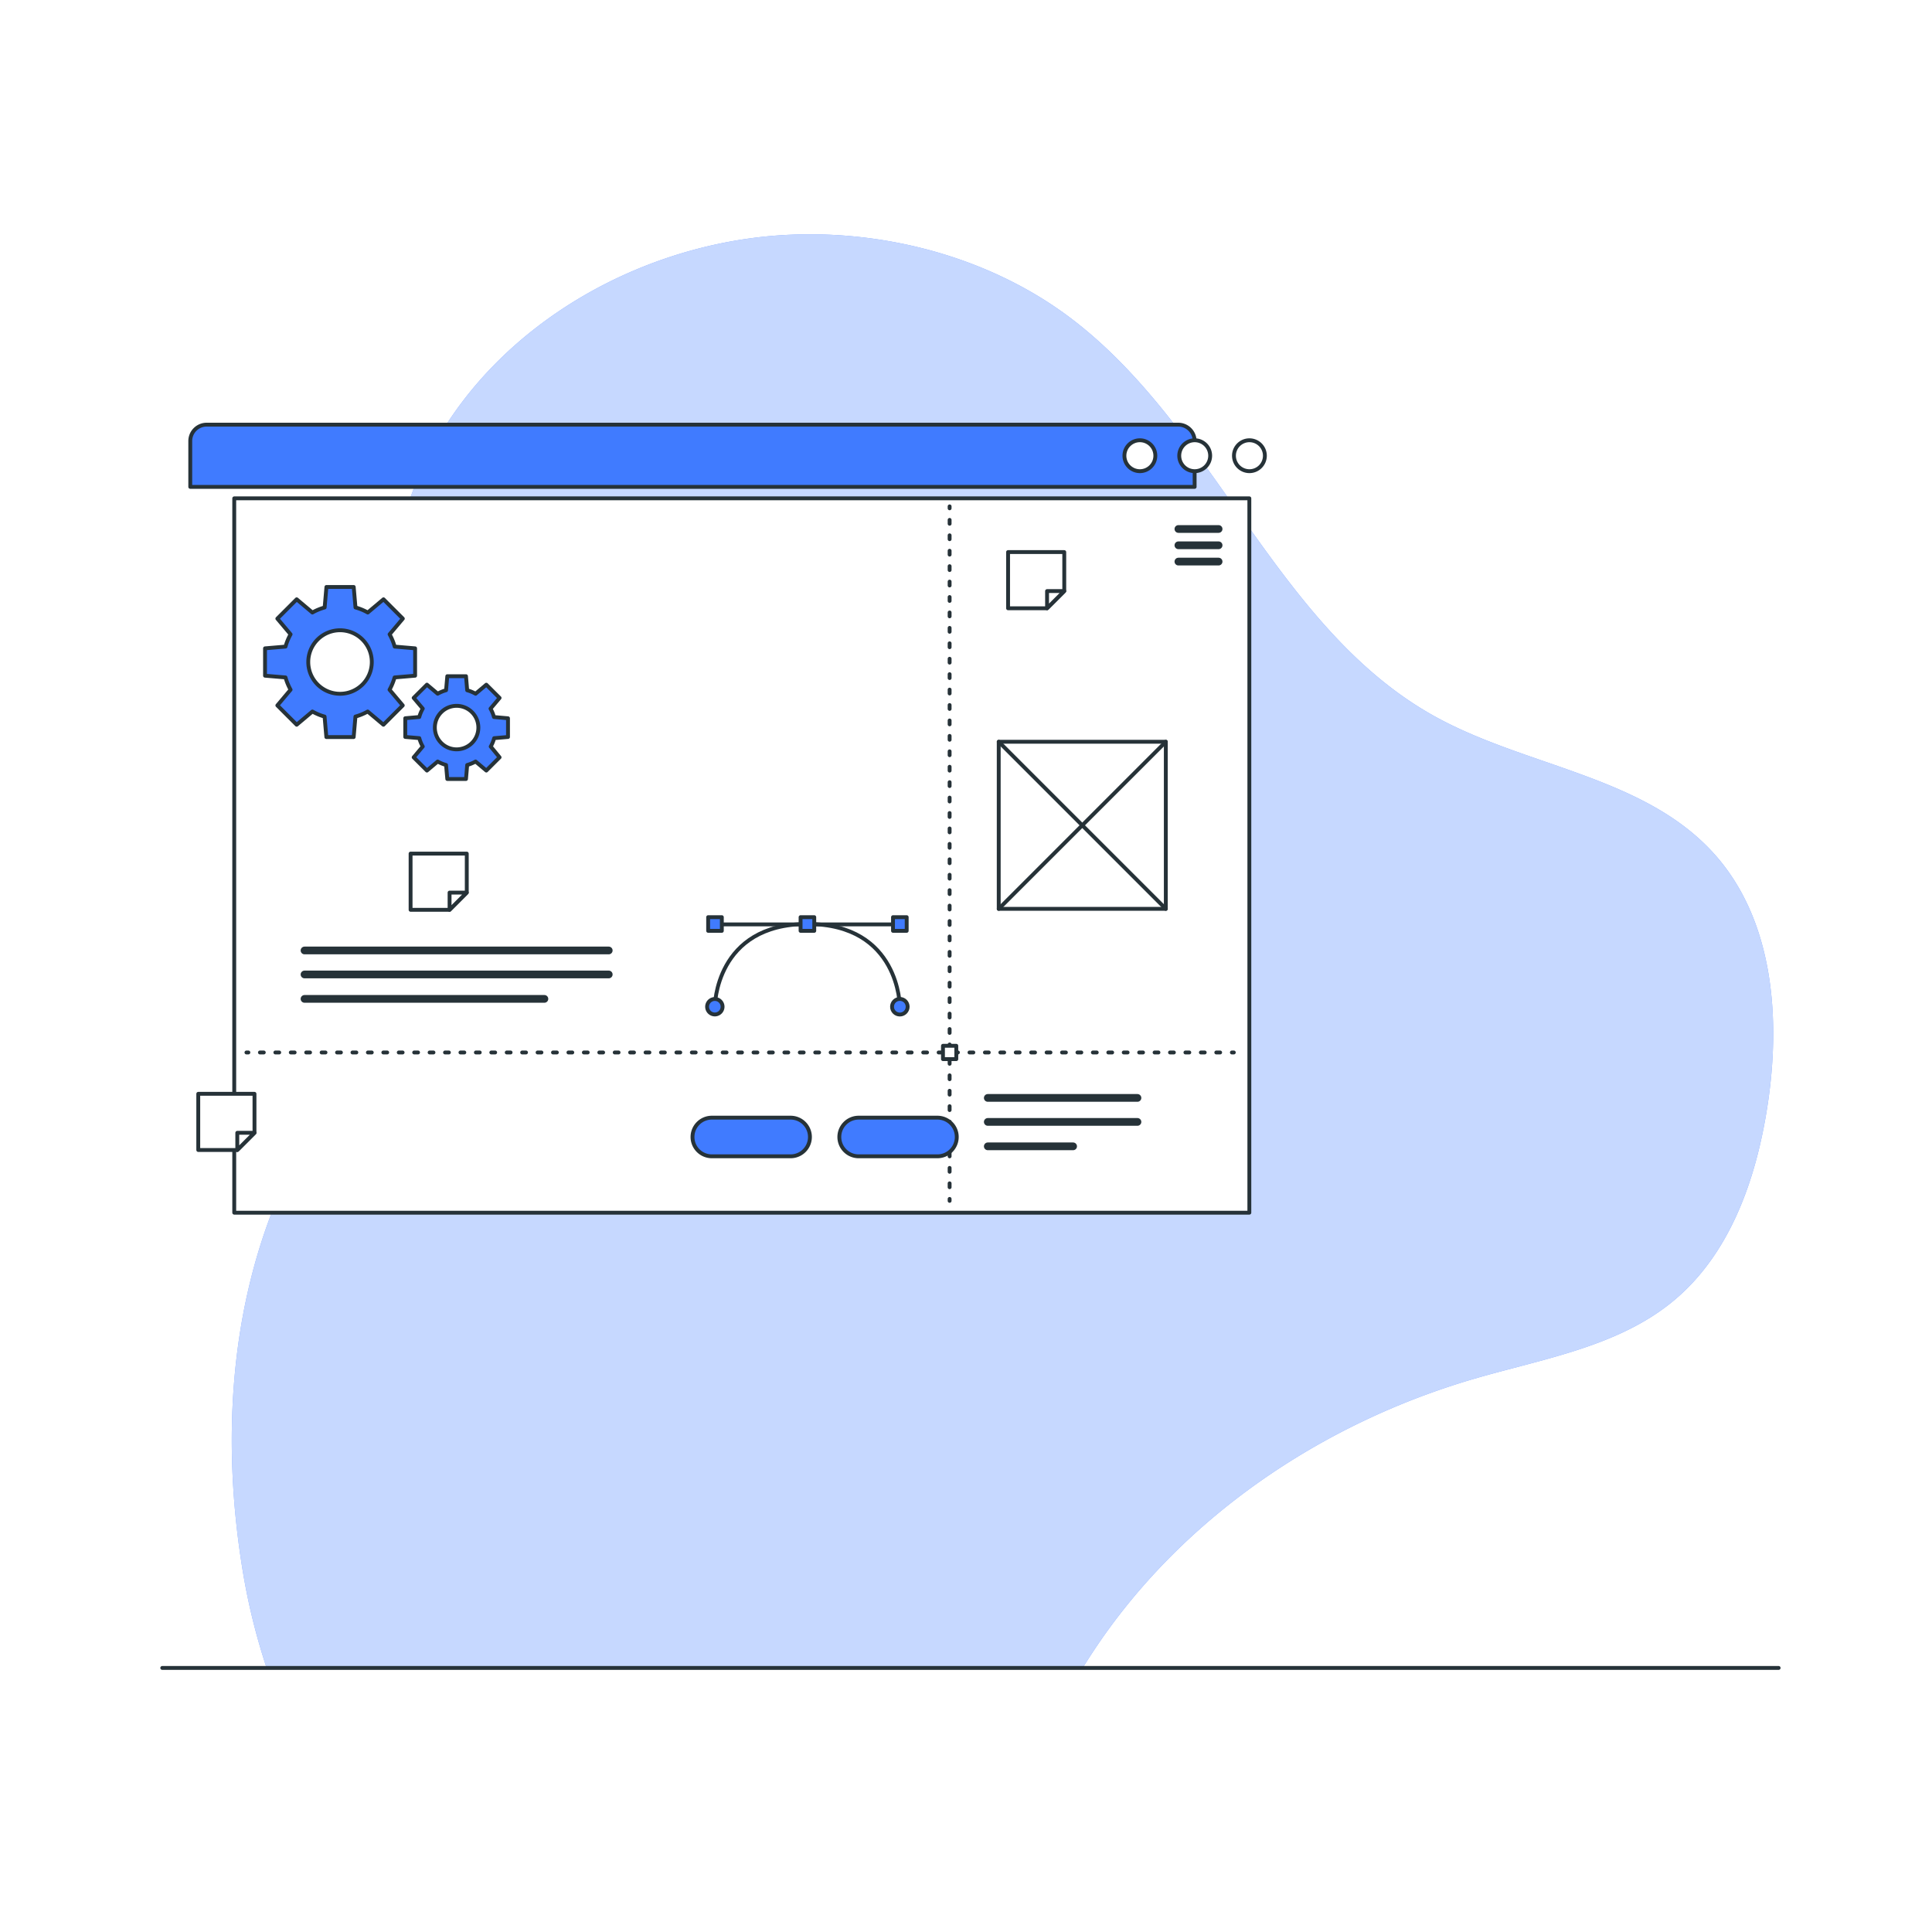 <svg class="animated" id="freepik_stories-website-creator" xmlns="http://www.w3.org/2000/svg"
    xmlns:xlink="http://www.w3.org/1999/xlink" viewBox="0 0 500 500" version="1.1" xmlns:svgjs="http://svgjs.com/svgjs">
    <style>
        svg#freepik_stories-website-creator:not(.animated) .animable {
            opacity: 0;
        }

        svg#freepik_stories-website-creator.animated #freepik--Window--inject-7 {
            animation: 2.7s 1 forwards cubic-bezier(.36, -0.01, .5, 1.38) slideDown;
            animation-delay: 0s;
        }

        svg#freepik_stories-website-creator.animated #freepik--Screens--inject-7 {
            animation: 3.0s 1 forwards cubic-bezier(.36, -0.01, .5, 1.38) zoomIn;
            animation-delay: 02s;
            opacity: 0
        }

        svg#freepik_stories-website-creator.animated #freepik--speech-bubble--inject-7 {
            animation: 2.8s 1 forwards cubic-bezier(.36, -0.01, .5, 1.38) slideDown;
            animation-delay: 2.0s;
            opacity: 0
        }

        svg#freepik_stories-website-creator.animated #freepik--Character--inject-7 {
            animation: 2.9s 1 forwards cubic-bezier(.36, -0.01, .5, 1.38) slideUp;
            animation-delay: 2.0s;
            opacity: 0
        }

        @keyframes slideDown {
            0% {
                opacity: 0;
                transform: translateY(-30px);
            }

            100% {
                opacity: 1;
                transform: translateY(0);
            }
        }

        @keyframes zoomIn {
            0% {
                opacity: 0;
                transform: scale(0.5);
            }

            100% {
                opacity: 1;
                transform: scale(1);
            }
        }

        @keyframes slideUp {
            0% {
                opacity: 0;
                transform: translateY(30px);
            }

            100% {
                opacity: 1;
                transform: inherit;
            }
        }

        .animator-hidden {
            display: none;
        }
    </style>
    <g id="freepik--background-simple--inject-7" class="animable animator-active"
        style="transform-origin: 258.611px 250.609px;">
        <g id="el5qt2idrmm1c">
            <path
                d="M67.93,167.09s-27.88,72,11.3,144.5S199.11,422.39,263.7,455.14s131.66,16.8,163.53-36.84-11.84-91.93-11.9-168.42,11.45-96.74-30-161.36-143.06-78.93-219.9-31S67.93,167.09,67.93,167.09Z"
                style="fill: rgb(255, 255, 255); opacity: 0.7; transform-origin: 248.588px 250.609px;" class="animable">
            </path>
        </g>
        <path
            d="M69,431.66H280.19c.85-1.36,1.71-2.72,2.59-4.05,22.72-34.58,59.1-59.24,98.83-70.81,17.8-5.18,37.08-8.26,51.38-20.06,14.72-12.13,21.48-31.49,24.4-50.34,3.55-22.82,1.63-48.41-13.86-65.54-18.19-20.11-48.67-22.37-72.37-35.55-40.79-22.7-56.6-74.39-93.71-102.71C254,64.71,222.36,57.78,194,61.7c-40.19,5.57-78,32.5-89.35,72a99.64,99.64,0,0,0-3.44,35.42c1.81,23.55,6.88,47.4,2.1,70.53-5.27,25.49-21.85,47-31.76,71.09-12.34,30-14,63.6-8.77,95.58A164.67,164.67,0,0,0,69,431.66Z"
            style="fill: rgb(64, 123, 255); transform-origin: 259.446px 246.149px;" id="elp9vfiq4v5r" class="animable">
        </path>
        <g id="elr2zc8ad0o0n">
            <path
                d="M69,431.66H280.19c.85-1.36,1.71-2.72,2.59-4.05,22.72-34.58,59.1-59.24,98.83-70.81,17.8-5.18,37.08-8.26,51.38-20.06,14.72-12.13,21.48-31.49,24.4-50.34,3.55-22.82,1.63-48.41-13.86-65.54-18.19-20.11-48.67-22.37-72.37-35.55-40.79-22.7-56.6-74.39-93.71-102.71C254,64.71,222.36,57.78,194,61.7c-40.19,5.57-78,32.5-89.35,72a99.64,99.64,0,0,0-3.44,35.42c1.81,23.55,6.88,47.4,2.1,70.53-5.27,25.49-21.85,47-31.76,71.09-12.34,30-14,63.6-8.77,95.58A164.67,164.67,0,0,0,69,431.66Z"
                style="fill: rgb(255, 255, 255); opacity: 0.7; transform-origin: 259.446px 246.149px;" class="animable">
            </path>
        </g>
    </g>
    <g id="freepik--Floor--inject-7" class="animable" style="transform-origin: 251.15px 431.66px;">
        <line x1="41.99" y1="431.66" x2="460.31" y2="431.66"
            style="fill: none; stroke: rgb(38, 50, 56); stroke-linecap: round; stroke-linejoin: round; transform-origin: 251.15px 431.66px;"
            id="el25bk4b0qjhe" class="animable"></line>
    </g>
    <g id="freepik--Graphics--inject-7" class="animable animator-hidden" style="transform-origin: 285.544px 233.91px;">
        <path
            d="M279,113.39V97.69l-11.76-1a32.58,32.58,0,0,0-2.9-7.05l7.59-9-11.1-11.1-9,7.59a32,32,0,0,0-7-2.91l-1-11.76H228l-1,11.76a32,32,0,0,0-7,2.91l-9-7.59-11.1,11.1,7.59,9a32.58,32.58,0,0,0-2.9,7.05l-11.76,1v15.7l11.76,1a32.58,32.58,0,0,0,2.9,7l-7.59,9,11.1,11.1,9-7.59a32,32,0,0,0,7,2.91l1,11.76H243.7l1-11.76a32.31,32.31,0,0,0,7.05-2.91l9,7.59,11.1-11.1-7.59-9a32.58,32.58,0,0,0,2.9-7Zm-43.1,10.39a18.24,18.24,0,1,1,18.24-18.24A18.25,18.25,0,0,1,235.86,123.78Z"
            style="fill: none; stroke: rgb(38, 50, 56); stroke-linecap: round; stroke-linejoin: round; transform-origin: 235.915px 105.515px;"
            id="elnt7x3pbqwbs" class="animable"></path>
        <path
            d="M447.69,266.84v-7.52l-5.64-.49a15.92,15.92,0,0,0-1.39-3.38l3.64-4.33L439,245.8l-4.32,3.64a15.41,15.41,0,0,0-3.38-1.39l-.49-5.64h-7.53l-.48,5.64a15.21,15.21,0,0,0-3.38,1.39l-4.33-3.64-5.32,5.32,3.64,4.33a15.44,15.44,0,0,0-1.4,3.38l-5.64.49v7.52l5.64.49a15.44,15.44,0,0,0,1.4,3.38L409.74,275l5.32,5.32,4.33-3.64a15.21,15.21,0,0,0,3.38,1.39l.48,5.64h7.53l.49-5.64a15.41,15.41,0,0,0,3.38-1.39l4.32,3.64L444.3,275l-3.64-4.33a15.92,15.92,0,0,0,1.39-3.38Zm-20.67,5a8.75,8.75,0,1,1,8.74-8.75A8.75,8.75,0,0,1,427,271.83Z"
            style="fill: none; stroke: rgb(38, 50, 56); stroke-linecap: round; stroke-linejoin: round; transform-origin: 427.03px 263.06px;"
            id="eld68b6ym5ff" class="animable"></path>
        <path
            d="M442,129.8a20.53,20.53,0,0,0-25.36-24.44,19.7,19.7,0,0,0-36.82,8.43,16.08,16.08,0,0,0-19,14,9,9,0,0,0,.2,17.92h75.28A9,9,0,0,0,442,129.8Z"
            style="fill: none; stroke: rgb(38, 50, 56); stroke-linecap: round; stroke-linejoin: round; transform-origin: 398.998px 120.523px;"
            id="elgarmeebtvx" class="animable"></path>
        <line x1="400.63" y1="138.83" x2="400.63" y2="159.58"
            style="fill: none; stroke: rgb(38, 50, 56); stroke-linecap: round; stroke-linejoin: round; transform-origin: 400.63px 149.205px;"
            id="elvxrz806un5m" class="animable"></line>
        <line x1="400.63" y1="126.39" x2="400.63" y2="134.68"
            style="fill: none; stroke: rgb(38, 50, 56); stroke-linecap: round; stroke-linejoin: round; transform-origin: 400.63px 130.535px;"
            id="elsbus0r305io" class="animable"></line>
        <line x1="400.63" y1="118.63" x2="400.63" y2="123.07"
            style="fill: none; stroke: rgb(38, 50, 56); stroke-linecap: round; stroke-linejoin: round; transform-origin: 400.63px 120.85px;"
            id="elgjdkjyhms7p" class="animable"></line>
        <polyline points="396.71 157.16 400.63 162.01 404.55 157.16"
            style="fill: none; stroke: rgb(38, 50, 56); stroke-linecap: round; stroke-linejoin: round; transform-origin: 400.63px 159.585px;"
            id="el8ani1y2hl39" class="animable"></polyline>
        <path
            d="M212.64,373.15a20.54,20.54,0,0,0-25.37-24.44,19.69,19.69,0,0,0-36.81,8.44,16.27,16.27,0,0,0-3-.29,16.09,16.09,0,0,0-16,14.28,9,9,0,0,0,.19,17.92H207a9,9,0,0,0,5.67-15.91Z"
            style="fill: none; stroke: rgb(38, 50, 56); stroke-linecap: round; stroke-linejoin: round; transform-origin: 169.651px 363.87px;"
            id="eln6n9lz18pop" class="animable"></path>
        <line x1="171.24" y1="385.15" x2="171.24" y2="364.41"
            style="fill: none; stroke: rgb(38, 50, 56); stroke-linecap: round; stroke-linejoin: round; transform-origin: 171.24px 374.78px;"
            id="elinfo9yusnh" class="animable"></line>
        <line x1="171.24" y1="397.6" x2="171.24" y2="389.3"
            style="fill: none; stroke: rgb(38, 50, 56); stroke-linecap: round; stroke-linejoin: round; transform-origin: 171.24px 393.45px;"
            id="el0rw1zxamccin" class="animable"></line>
        <line x1="171.24" y1="405.36" x2="171.24" y2="400.92"
            style="fill: none; stroke: rgb(38, 50, 56); stroke-linecap: round; stroke-linejoin: round; transform-origin: 171.24px 403.14px;"
            id="elr670peaguf" class="animable"></line>
        <polyline points="175.16 366.83 171.24 361.98 167.32 366.83"
            style="fill: none; stroke: rgb(38, 50, 56); stroke-linecap: round; stroke-linejoin: round; transform-origin: 171.24px 364.405px;"
            id="elydv2991dybb" class="animable"></polyline>
    </g>
    <g id="freepik--Window--inject-7" class="animable" style="transform-origin: 188.295px 211.87px;">
        <path
            d="M53.48,109.9H304.93a4.24,4.24,0,0,1,4.24,4.24V126a0,0,0,0,1,0,0H49.24a0,0,0,0,1,0,0V114.14A4.24,4.24,0,0,1,53.48,109.9Z"
            style="fill: rgb(64, 123, 255); stroke: rgb(38, 50, 56); stroke-linecap: round; stroke-linejoin: round; transform-origin: 179.205px 117.95px;"
            id="el427nr7cxxuw" class="animable"></path>
        <rect x="60.62" y="128.97" width="262.71" height="184.87"
            style="fill: rgb(255, 255, 255); stroke: rgb(38, 50, 56); stroke-linecap: round; stroke-linejoin: round; transform-origin: 191.975px 221.405px;"
            id="eliqerw1rn3xb" class="animable"></rect>
        <path d="M327.35,117.94a4,4,0,1,1-4-4A4,4,0,0,1,327.35,117.94Z"
            style="fill: rgb(255, 255, 255); stroke: rgb(38, 50, 56); stroke-linecap: round; stroke-linejoin: round; transform-origin: 323.35px 117.94px;"
            id="elzxdyv1eqk9l" class="animable"></path>
        <path d="M313.19,117.94a4,4,0,1,1-4-4A4,4,0,0,1,313.19,117.94Z"
            style="fill: rgb(255, 255, 255); stroke: rgb(38, 50, 56); stroke-linecap: round; stroke-linejoin: round; transform-origin: 309.19px 117.94px;"
            id="elq4e3cl7eozk" class="animable"></path>
        <path d="M299,117.94a4,4,0,1,1-4-4A4,4,0,0,1,299,117.94Z"
            style="fill: rgb(255, 255, 255); stroke: rgb(38, 50, 56); stroke-linecap: round; stroke-linejoin: round; transform-origin: 295px 117.94px;"
            id="elib0an7en4hh" class="animable"></path>
        <line x1="315.37" y1="136.9" x2="304.97" y2="136.9"
            style="fill: none; stroke: rgb(38, 50, 56); stroke-linecap: round; stroke-linejoin: round; stroke-width: 2px; transform-origin: 310.17px 136.9px;"
            id="elu82e1jc0lq" class="animable"></line>
        <line x1="315.37" y1="141.12" x2="304.97" y2="141.12"
            style="fill: none; stroke: rgb(38, 50, 56); stroke-linecap: round; stroke-linejoin: round; stroke-width: 2px; transform-origin: 310.17px 141.12px;"
            id="elz64yvwwwfql" class="animable"></line>
        <line x1="315.37" y1="145.34" x2="304.97" y2="145.34"
            style="fill: none; stroke: rgb(38, 50, 56); stroke-linecap: round; stroke-linejoin: round; stroke-width: 2px; transform-origin: 310.17px 145.34px;"
            id="elmfg70gea62f" class="animable"></line>
        <line x1="78.81" y1="245.98" x2="157.54" y2="245.98"
            style="fill: none; stroke: rgb(38, 50, 56); stroke-linecap: round; stroke-linejoin: round; stroke-width: 2px; transform-origin: 118.175px 245.98px;"
            id="el7x7hdahz1db" class="animable"></line>
        <line x1="78.81" y1="252.19" x2="157.54" y2="252.19"
            style="fill: none; stroke: rgb(38, 50, 56); stroke-linecap: round; stroke-linejoin: round; stroke-width: 2px; transform-origin: 118.175px 252.19px;"
            id="elf2yr0zmokhc" class="animable"></line>
        <line x1="78.81" y1="258.51" x2="140.89" y2="258.51"
            style="fill: none; stroke: rgb(38, 50, 56); stroke-linecap: round; stroke-linejoin: round; stroke-width: 2px; transform-origin: 109.85px 258.51px;"
            id="elbvozs15hii" class="animable"></line>
        <line x1="245.76" y1="131.05" x2="245.76" y2="131.55"
            style="fill: none; stroke: rgb(38, 50, 56); stroke-linecap: round; stroke-linejoin: round; transform-origin: 245.76px 131.3px;"
            id="ely3q4ynq367" class="animable"></line>
        <line x1="245.76" y1="134.55" x2="245.76" y2="308.78"
            style="fill: none; stroke: rgb(38, 50, 56); stroke-linecap: round; stroke-linejoin: round; stroke-dasharray: 0.998, 2.995; transform-origin: 245.76px 221.665px;"
            id="eljq0o35nwkyc" class="animable"></line>
        <line x1="245.76" y1="310.28" x2="245.76" y2="310.78"
            style="fill: none; stroke: rgb(38, 50, 56); stroke-linecap: round; stroke-linejoin: round; transform-origin: 245.76px 310.53px;"
            id="el9p33pq8m61w" class="animable"></line>
        <line x1="63.78" y1="272.38" x2="64.28" y2="272.38"
            style="fill: none; stroke: rgb(38, 50, 56); stroke-linecap: round; stroke-linejoin: round; transform-origin: 64.03px 272.38px;"
            id="elfhe6osusnz9" class="animable"></line>
        <line x1="67.27" y1="272.38" x2="317.31" y2="272.38"
            style="fill: none; stroke: rgb(38, 50, 56); stroke-linecap: round; stroke-linejoin: round; stroke-dasharray: 0.998, 2.994; transform-origin: 192.29px 272.38px;"
            id="elnm779s9n5tb" class="animable"></line>
        <line x1="318.81" y1="272.38" x2="319.31" y2="272.38"
            style="fill: none; stroke: rgb(38, 50, 56); stroke-linecap: round; stroke-linejoin: round; transform-origin: 319.06px 272.38px;"
            id="elklvlp14iqaf" class="animable"></line>
        <rect x="244.04" y="270.65" width="3.45" height="3.45"
            style="fill: rgb(255, 255, 255); stroke: rgb(38, 50, 56); stroke-linecap: round; stroke-linejoin: round; transform-origin: 245.765px 272.375px;"
            id="elwvc4hmcww2" class="animable"></rect>
        <line x1="231.99" y1="239.24" x2="185.93" y2="239.24"
            style="fill: none; stroke: rgb(38, 50, 56); stroke-linecap: round; stroke-linejoin: round; transform-origin: 208.96px 239.24px;"
            id="el7m7do8tdzj6" class="animable"></line>
        <path d="M232.88,260.54s0-21.41-23.92-21.41S185,260.54,185,260.54"
            style="fill: none; stroke: rgb(38, 50, 56); stroke-linecap: round; stroke-linejoin: round; transform-origin: 208.94px 249.835px;"
            id="elsnxa0bo5ow9" class="animable"></path>
        <circle cx="232.88" cy="260.54" r="2.02"
            style="fill: rgb(64, 123, 255); stroke: rgb(38, 50, 56); stroke-linecap: round; stroke-linejoin: round; transform-origin: 232.88px 260.54px;"
            id="elaaznttzibk" class="animable"></circle>
        <path d="M183,260.54a2,2,0,1,1,2,2A2,2,0,0,1,183,260.54Z"
            style="fill: rgb(64, 123, 255); stroke: rgb(38, 50, 56); stroke-linecap: round; stroke-linejoin: round; transform-origin: 185px 260.54px;"
            id="elig0oeztd3vq" class="animable"></path>
        <g id="elom2rhdohc0t">
            <rect x="231.11" y="237.36" width="3.54" height="3.54"
                style="fill: rgb(64, 123, 255); stroke: rgb(38, 50, 56); stroke-linecap: round; stroke-linejoin: round; transform-origin: 232.88px 239.13px; transform: rotate(180deg);"
                class="animable"></rect>
        </g>
        <g id="el6tqp8a2ja7">
            <rect x="207.19" y="237.36" width="3.54" height="3.54"
                style="fill: rgb(64, 123, 255); stroke: rgb(38, 50, 56); stroke-linecap: round; stroke-linejoin: round; transform-origin: 208.96px 239.13px; transform: rotate(180deg);"
                class="animable"></rect>
        </g>
        <g id="elbtg71uc5rm">
            <rect x="183.27" y="237.36" width="3.54" height="3.54"
                style="fill: rgb(64, 123, 255); stroke: rgb(38, 50, 56); stroke-linecap: round; stroke-linejoin: round; transform-origin: 185.04px 239.13px; transform: rotate(180deg);"
                class="animable"></rect>
        </g>
        <path
            d="M107.43,174.87v-7.08l-5.29-.45a15.09,15.09,0,0,0-1.31-3.18l3.42-4.06-5-5-4.07,3.42A14.22,14.22,0,0,0,92,157.21l-.46-5.3H84.48l-.46,5.3a14,14,0,0,0-3.17,1.31l-4.07-3.42-5,5,3.42,4.06a14.58,14.58,0,0,0-1.31,3.18l-5.3.45v7.08l5.3.45a14.78,14.78,0,0,0,1.31,3.18l-3.42,4.06,5,5,4.07-3.42A14,14,0,0,0,84,185.45l.46,5.3h7.07l.46-5.3a14.22,14.22,0,0,0,3.17-1.31l4.07,3.42,5-5-3.42-4.06a15.31,15.31,0,0,0,1.31-3.18ZM88,179.55a8.22,8.22,0,1,1,8.22-8.22A8.22,8.22,0,0,1,88,179.55Z"
            style="fill: rgb(64, 123, 255); stroke: rgb(38, 50, 56); stroke-linecap: round; stroke-linejoin: round; transform-origin: 88.01px 171.33px;"
            id="eltiusfkt9f5p" class="animable"></path>
        <path
            d="M131.47,190.73v-4.84l-3.63-.32a9.81,9.81,0,0,0-.89-2.17l2.34-2.78-3.43-3.42-2.78,2.34a10.34,10.34,0,0,0-2.17-.9L120.6,175h-4.84l-.32,3.63a10.34,10.34,0,0,0-2.17.9l-2.78-2.34-3.43,3.42,2.35,2.78a9.38,9.38,0,0,0-.9,2.17l-3.63.32v4.84l3.63.31a9.2,9.2,0,0,0,.9,2.17L107.06,196l3.43,3.42,2.78-2.34a10.34,10.34,0,0,0,2.17.9l.32,3.62h4.84l.31-3.62a10.34,10.34,0,0,0,2.17-.9l2.78,2.34,3.43-3.42L127,193.21a9.61,9.61,0,0,0,.89-2.17Zm-13.29,3.2a5.63,5.63,0,1,1,5.62-5.62A5.63,5.63,0,0,1,118.18,193.93Z"
            style="fill: rgb(64, 123, 255); stroke: rgb(38, 50, 56); stroke-linecap: round; stroke-linejoin: round; transform-origin: 118.175px 188.3px;"
            id="eliku8r0ba8vt" class="animable"></path>
        <line x1="255.64" y1="284.14" x2="294.37" y2="284.14"
            style="fill: none; stroke: rgb(38, 50, 56); stroke-linecap: round; stroke-linejoin: round; stroke-width: 2px; transform-origin: 275.005px 284.14px;"
            id="el3tyfx039qm" class="animable"></line>
        <line x1="255.64" y1="290.35" x2="294.37" y2="290.35"
            style="fill: none; stroke: rgb(38, 50, 56); stroke-linecap: round; stroke-linejoin: round; stroke-width: 2px; transform-origin: 275.005px 290.35px;"
            id="el18m9xsv6354" class="animable"></line>
        <line x1="255.64" y1="296.67" x2="277.72" y2="296.67"
            style="fill: none; stroke: rgb(38, 50, 56); stroke-linecap: round; stroke-linejoin: round; stroke-width: 2px; transform-origin: 266.68px 296.67px;"
            id="elddzv09iapqv" class="animable"></line>
        <path d="M204.61,299.25H184.22a5,5,0,0,1-5-5h0a5,5,0,0,1,5-5h20.39a5,5,0,0,1,5,5h0A5,5,0,0,1,204.61,299.25Z"
            style="fill: rgb(64, 123, 255); stroke: rgb(38, 50, 56); stroke-linecap: round; stroke-linejoin: round; transform-origin: 194.415px 294.25px;"
            id="ellcgimm642xl" class="animable"></path>
        <path d="M242.61,299.25H222.22a5,5,0,0,1-5-5h0a5,5,0,0,1,5-5h20.39a5,5,0,0,1,5,5h0A5,5,0,0,1,242.61,299.25Z"
            style="fill: rgb(64, 123, 255); stroke: rgb(38, 50, 56); stroke-linecap: round; stroke-linejoin: round; transform-origin: 232.415px 294.25px;"
            id="el4hffj6n5hd6" class="animable"></path>
        <rect x="258.47" y="191.97" width="43.24" height="43.24"
            style="fill: rgb(255, 255, 255); stroke: rgb(38, 50, 56); stroke-linecap: round; stroke-linejoin: round; transform-origin: 280.09px 213.59px;"
            id="el04gimh9y64o7" class="animable"></rect>
        <line x1="258.47" y1="191.97" x2="301.71" y2="235.21"
            style="fill: rgb(255, 255, 255); stroke: rgb(38, 50, 56); stroke-linecap: round; stroke-linejoin: round; transform-origin: 280.09px 213.59px;"
            id="el598x2ofxz4" class="animable"></line>
        <line x1="301.71" y1="191.97" x2="258.47" y2="235.21"
            style="fill: rgb(255, 255, 255); stroke: rgb(38, 50, 56); stroke-linecap: round; stroke-linejoin: round; transform-origin: 280.09px 213.59px;"
            id="eljua9tmh974" class="animable"></line>
        <polygon points="275.43 142.88 275.43 152.97 270.98 157.42 260.89 157.42 260.89 142.88 275.43 142.88"
            style="fill: rgb(255, 255, 255); stroke: rgb(38, 50, 56); stroke-linecap: round; stroke-linejoin: round; transform-origin: 268.16px 150.15px;"
            id="elsn7gmfa3th" class="animable"></polygon>
        <polygon points="275.43 152.97 270.98 157.42 270.98 152.97 275.43 152.97"
            style="fill: rgb(255, 255, 255); stroke: rgb(38, 50, 56); stroke-linecap: round; stroke-linejoin: round; transform-origin: 273.205px 155.195px;"
            id="elldtq1stgjnm" class="animable"></polygon>
        <polygon points="120.8 220.91 120.8 231 116.35 235.46 106.26 235.46 106.26 220.91 120.8 220.91"
            style="fill: rgb(255, 255, 255); stroke: rgb(38, 50, 56); stroke-linecap: round; stroke-linejoin: round; transform-origin: 113.53px 228.185px;"
            id="elou95xnbzge" class="animable"></polygon>
        <polygon points="120.8 231 116.35 235.46 116.35 231 120.8 231"
            style="fill: rgb(255, 255, 255); stroke: rgb(38, 50, 56); stroke-linecap: round; stroke-linejoin: round; transform-origin: 118.575px 233.23px;"
            id="elpetjqouounj" class="animable"></polygon>
        <polygon points="65.86 283.08 65.86 293.17 61.41 297.62 51.31 297.62 51.31 283.08 65.86 283.08"
            style="fill: rgb(255, 255, 255); stroke: rgb(38, 50, 56); stroke-linecap: round; stroke-linejoin: round; transform-origin: 58.585px 290.35px;"
            id="el4phyl9fck17" class="animable"></polygon>
        <polygon points="65.86 293.17 61.41 297.62 61.41 293.17 65.86 293.17"
            style="fill: rgb(255, 255, 255); stroke: rgb(38, 50, 56); stroke-linecap: round; stroke-linejoin: round; transform-origin: 63.635px 295.395px;"
            id="eldtm261vcq3c" class="animable"></polygon>
    </g>
    <g id="freepik--Screens--inject-7" class="animable" style="transform-origin: 220.935px 250.75px;">
        <rect x="295.01" y="166.28" width="53.66" height="33.63"
            style="fill: rgb(38, 50, 56); stroke: rgb(38, 50, 56); stroke-linecap: round; stroke-linejoin: round; transform-origin: 321.84px 183.095px;"
            id="el7l0lkhhaj8" class="animable"></rect>
        <rect x="295.01" y="166.28" width="53.66" height="5.11"
            style="fill: rgb(64, 123, 255); stroke: rgb(38, 50, 56); stroke-linecap: round; stroke-linejoin: round; transform-origin: 321.84px 168.835px;"
            id="elzh7ya8jjwp" class="animable"></rect>
        <line x1="300.48" y1="175.7" x2="314.2" y2="175.7"
            style="fill: none; stroke: rgb(255, 255, 255); stroke-linecap: round; stroke-linejoin: round; transform-origin: 307.34px 175.7px;"
            id="el0unqs0iexblr" class="animable"></line>
        <line x1="307.34" y1="179.53" x2="331.08" y2="179.53"
            style="fill: none; stroke: rgb(255, 255, 255); stroke-linecap: round; stroke-linejoin: round; transform-origin: 319.21px 179.53px;"
            id="elxzu4q5pd06" class="animable"></line>
        <line x1="304.31" y1="183.1" x2="311.3" y2="183.1"
            style="fill: none; stroke: rgb(255, 255, 255); stroke-linecap: round; stroke-linejoin: round; transform-origin: 307.805px 183.1px;"
            id="el6nepbi7nvf" class="animable"></line>
        <line x1="307.34" y1="187.31" x2="323.33" y2="187.31"
            style="fill: none; stroke: rgb(255, 255, 255); stroke-linecap: round; stroke-linejoin: round; transform-origin: 315.335px 187.31px;"
            id="elacvg5oxcmp" class="animable"></line>
        <line x1="300.48" y1="191.13" x2="314.2" y2="191.13"
            style="fill: none; stroke: rgb(255, 255, 255); stroke-linecap: round; stroke-linejoin: round; transform-origin: 307.34px 191.13px;"
            id="el25n4koum431" class="animable"></line>
        <rect x="93.2" y="301.59" width="53.66" height="33.63"
            style="fill: rgb(38, 50, 56); stroke: rgb(38, 50, 56); stroke-linecap: round; stroke-linejoin: round; transform-origin: 120.03px 318.405px;"
            id="elu9w0fovzumg" class="animable"></rect>
        <rect x="93.2" y="301.59" width="53.66" height="5.11"
            style="fill: rgb(64, 123, 255); stroke: rgb(38, 50, 56); stroke-linecap: round; stroke-linejoin: round; transform-origin: 120.03px 304.145px;"
            id="elmizx5hillo" class="animable"></rect>
        <line x1="98.68" y1="311.02" x2="112.39" y2="311.02"
            style="fill: none; stroke: rgb(255, 255, 255); stroke-linecap: round; stroke-linejoin: round; transform-origin: 105.535px 311.02px;"
            id="elic7qg2cjuk" class="animable"></line>
        <line x1="105.53" y1="314.84" x2="129.27" y2="314.84"
            style="fill: none; stroke: rgb(255, 255, 255); stroke-linecap: round; stroke-linejoin: round; transform-origin: 117.4px 314.84px;"
            id="elcxv8o5iefjv" class="animable"></line>
        <line x1="102.5" y1="318.41" x2="109.49" y2="318.41"
            style="fill: none; stroke: rgb(255, 255, 255); stroke-linecap: round; stroke-linejoin: round; transform-origin: 105.995px 318.41px;"
            id="elulfz0n0cwk" class="animable"></line>
        <line x1="105.53" y1="322.62" x2="121.52" y2="322.62"
            style="fill: none; stroke: rgb(255, 255, 255); stroke-linecap: round; stroke-linejoin: round; transform-origin: 113.525px 322.62px;"
            id="el6n3f844y53j" class="animable"></line>
        <line x1="98.68" y1="326.45" x2="112.39" y2="326.45"
            style="fill: none; stroke: rgb(255, 255, 255); stroke-linecap: round; stroke-linejoin: round; transform-origin: 105.535px 326.45px;"
            id="elacdro62o0q9" class="animable"></line>
    </g>
    <g id="freepik--speech-bubble--inject-7" class="animable" style="transform-origin: 142.35px 76.175px;">
        <path
            d="M167,58h-49.3a2.19,2.19,0,0,0-2.18,2.18v23a2.18,2.18,0,0,0,2.18,2.17H139.8l2.52,9,2.53-9H167a2.18,2.18,0,0,0,2.18-2.17v-23A2.19,2.19,0,0,0,167,58Z"
            style="fill: rgb(64, 123, 255); stroke: rgb(38, 50, 56); stroke-linecap: round; stroke-linejoin: round; transform-origin: 142.35px 76.175px;"
            id="el8fyn6ix3ab5" class="animable"></path>
        <line x1="123.7" y1="64.58" x2="160.95" y2="64.58"
            style="fill: none; stroke: rgb(38, 50, 56); stroke-linecap: round; stroke-linejoin: round; stroke-width: 2px; transform-origin: 142.325px 64.58px;"
            id="elobn2bh2hh4" class="animable"></line>
        <line x1="123.7" y1="69.3" x2="160.95" y2="69.3"
            style="fill: none; stroke: rgb(38, 50, 56); stroke-linecap: round; stroke-linejoin: round; stroke-width: 2px; transform-origin: 142.325px 69.3px;"
            id="el8kif3eo10w5" class="animable"></line>
        <line x1="123.7" y1="74.02" x2="160.95" y2="74.02"
            style="fill: none; stroke: rgb(38, 50, 56); stroke-linecap: round; stroke-linejoin: round; stroke-width: 2px; transform-origin: 142.325px 74.02px;"
            id="elxco2qzagwhg" class="animable"></line>
        <line x1="123.7" y1="78.74" x2="151.77" y2="78.74"
            style="fill: none; stroke: rgb(38, 50, 56); stroke-linecap: round; stroke-linejoin: round; stroke-width: 2px; transform-origin: 137.735px 78.74px;"
            id="el6w1njv087m" class="animable"></line>
    </g>
    <g id="freepik--Character--inject-7" class="animable" style="transform-origin: 276.488px 293.533px;">
        <path
            d="M247.87,221.58c-5.29.45-12-5.87-12-5.87a1.19,1.19,0,0,1-1.89-.24c-.86-1.24-4.59-4.11-4.8-6.59s4.19-6.5,4.19-6.5c-3.39.92-3.75-1.07-3.75-1.07s5.71-4.71,7.71-4.84c.78-.05,4.18,1.91,7.47,4.55,3.44,2.77,9.9,12.52,9.9,12.52s21.85,15.87,27.37,19.93c7.29,5.36,15.93,14.87,15.93,14.87s29,13.08,37,20.27l-10.82,25.62s-26.37-17.67-29-22.15-5.27-1.79-7.91-4.72-5.17-6.28-5.17-6.28A44.58,44.58,0,0,1,269.51,252c-6.16-6.33-11.59-16-15-21.82A36,36,0,0,0,247.87,221.58Z"
            style="fill: rgb(255, 255, 255); stroke: rgb(38, 50, 56); stroke-linecap: round; stroke-linejoin: round; transform-origin: 282.086px 245.35px;"
            id="el8u31qb1ccw2" class="animable"></path>
        <path
            d="M249.48,217.84s-7.87-1.91-8.55-7.1a9.55,9.55,0,0,0-1.69-3.63s-7.34-.36-6.88-3.35l9.8-.87a17.06,17.06,0,0,1,8.53,7.18"
            style="fill: rgb(255, 255, 255); stroke: rgb(38, 50, 56); stroke-linecap: round; stroke-linejoin: round; transform-origin: 241.515px 210.365px;"
            id="elx0767bawm4c" class="animable"></path>
        <path d="M235.86,215.71a3.22,3.22,0,0,0,.33-2.12s2.16-.4,1.92-2.31c0,0,3.2-.39,1.13-4.17"
            style="fill: none; stroke: rgb(38, 50, 56); stroke-linecap: round; stroke-linejoin: round; transform-origin: 237.899px 211.41px;"
            id="elvf7tc9noc4" class="animable"></path>
        <path d="M238.11,211.28s-4.31-3.19-4.79-4.65"
            style="fill: none; stroke: rgb(38, 50, 56); stroke-linecap: round; stroke-linejoin: round; transform-origin: 235.715px 208.955px;"
            id="elu32bbk0glf7" class="animable"></path>
        <path d="M236.19,213.59s-4.59-2.8-4.67-4.43"
            style="fill: none; stroke: rgb(38, 50, 56); stroke-linecap: round; stroke-linejoin: round; transform-origin: 233.855px 211.375px;"
            id="elzohck1ng9g" class="animable"></path>
        <path d="M237.24,199.21s-1.46,2.62-3.88,3.17"
            style="fill: none; stroke: rgb(38, 50, 56); stroke-linecap: round; stroke-linejoin: round; transform-origin: 235.3px 200.795px;"
            id="ellylmdu0zc7" class="animable"></path>
        <path d="M236.51,200.23a12.55,12.55,0,0,1,2.16,1.43"
            style="fill: none; stroke: rgb(38, 50, 56); stroke-linecap: round; stroke-linejoin: round; transform-origin: 237.59px 200.945px;"
            id="elgqmqi1pseuj" class="animable"></path>
        <path
            d="M404.12,288.8a236.19,236.19,0,0,0-34.91-11.66c-17.56-4.11-46-7.78-46-7.78s7.82,79.8,5.76,84.6-14.42,20.92-14.42,20.92,66.89,26.08,78.55,28.3,5.58-38.25,5.58-38.25S411,313.49,404.12,288.8Z"
            style="fill: rgb(38, 50, 56); transform-origin: 360.379px 336.314px;" id="el6d8x1wl51z6" class="animable">
        </path>
        <path
            d="M380.11,280.23s1.59,3-2.59,4.57c-10.83,4-22.37.47-21.14-3.77.47-1.62,3.15,0,3-6a7.37,7.37,0,0,0-.73-2.66,27.47,27.47,0,0,0-2.75-4.61,57.26,57.26,0,0,0-3.71-4.63s17.19-11,29.94,0C382.11,263.08,377.37,265.48,380.11,280.23Z"
            style="fill: rgb(255, 255, 255); stroke: rgb(38, 50, 56); stroke-linecap: round; stroke-linejoin: round; transform-origin: 367.16px 272.397px;"
            id="elwiuuf7bou5g" class="animable"></path>
        <path
            d="M401.41,422.36c-6.77,11-41.12,16.21-59.87,15.72s-72.7-26-76.36-31.44c-3.39-5-11.72-21.57,1.12-31.58a24.88,24.88,0,0,1,3.46-2.24c8.79-4.76,67.25,10.25,67.25,10.25s3.62-2.29,4.95-2.12c4.08.52,7,3.82,15.24,6.17,5.77,1.65,21.52-4.69,31.58.76a13.88,13.88,0,0,1,3.06,2.22C401.24,399.08,408.17,411.33,401.41,422.36Z"
            style="fill: rgb(64, 123, 255); transform-origin: 331.748px 404.999px;" id="el6wmalylznia" class="animable">
        </path>
        <g style="clip-path: url(&quot;#freepik--clip-path--inject-7&quot;); transform-origin: 327.54px 393.419px;"
            id="el6f4e18jgrw9" class="animable">
            <g id="elhfps8bs7959">
                <path
                    d="M388.78,387.88c-10.31-.69-19.5,1.47-25.92,5.26-7.61,4.5-43.55,21.81-43.55,21.81.08-1.86,2.08-5.61,2.08-5.61-3.38-3-12.22-5.35-12.22-5.35-6.85-5.85-34-23.3-42.87-28.93a24.88,24.88,0,0,1,3.46-2.24c8.79-4.76,67.25,10.25,67.25,10.25s3.62-2.29,4.95-2.12c4.08.52,7,3.82,15.24,6.17C363,388.77,378.72,382.43,388.78,387.88Z"
                    style="fill-opacity: 0.7; opacity: 0.3; transform-origin: 327.54px 393.419px;" class="animable">
                </path>
            </g>
        </g>
        <path
            d="M401.41,422.36c-6.77,11-41.12,16.21-59.87,15.72s-72.7-26-76.36-31.44c-3.39-5-11.72-21.57,1.12-31.58a24.88,24.88,0,0,1,3.46-2.24c8.79-4.76,67.25,10.25,67.25,10.25s3.62-2.29,4.95-2.12c4.08.52,7,3.82,15.24,6.17,5.77,1.65,21.52-4.69,31.58.76a13.88,13.88,0,0,1,3.06,2.22C401.24,399.08,408.17,411.33,401.41,422.36Z"
            style="fill: none; stroke: rgb(38, 50, 56); stroke-linecap: round; stroke-linejoin: round; transform-origin: 331.748px 404.999px;"
            id="elzk35o978a6m" class="animable"></path>
        <path d="M390.87,432.32l.86,3.77s-2.3,6.52-12.41,7.59-16.1,3.3-21,3.59a40.82,40.82,0,0,1-7.69-.12l-1-1.48Z"
            style="fill: rgb(255, 255, 255); stroke: rgb(38, 50, 56); stroke-linecap: round; stroke-linejoin: round; transform-origin: 370.68px 439.858px;"
            id="el5q6jiohdwba" class="animable"></path>
        <path
            d="M332.16,431.92l17.52,13.75a200.72,200.72,0,0,0,25.12-3.76h0c8.3-1.92,15.55-4.67,15.94-8.45.61-5.74-5.53-7.31-12.82-7.09-1.36,0-2.76.14-4.17.28-11.67,1.25-26.51-5.19-26.51-5.19Z"
            style="fill: rgb(38, 50, 56); transform-origin: 361.471px 433.565px;" id="el2f5m5hp240g" class="animable">
        </path>
        <g style="clip-path: url(&quot;#freepik--clip-path-2--inject-7&quot;); transform-origin: 361.469px 431.608px;"
            id="el25fbf1hcz4c" class="animable">
            <g id="el68nbtaceqtt">
                <path
                    d="M390.75,433.32a53.46,53.46,0,0,0-9.74,4.8s-16.27,8.37-41.28-.25l-7.57-5.95,15.08-10.47s14.83,6.45,26.51,5.19c1.41-.15,2.81-.25,4.17-.28C385.16,426.14,391.25,427.68,390.75,433.32Z"
                    style="fill-opacity: 0.7; opacity: 0.3; transform-origin: 361.469px 431.608px;" class="animable">
                </path>
            </g>
        </g>
        <path
            d="M332.16,431.92l17.52,13.75a200.72,200.72,0,0,0,25.12-3.76h0c8.3-1.92,15.55-4.67,15.94-8.45.61-5.74-5.53-7.31-12.82-7.09-1.36,0-2.76.14-4.17.28-11.67,1.25-26.51-5.19-26.51-5.19Z"
            style="fill: none; stroke: rgb(38, 50, 56); stroke-linecap: round; stroke-linejoin: round; transform-origin: 361.471px 433.565px;"
            id="el7l194cf276m" class="animable"></path>
        <path d="M348.49,437.34c-3.16.51.31,7,4.59,5S351.65,436.82,348.49,437.34Z"
            style="fill: rgb(255, 255, 255); transform-origin: 350.94px 440.005px;" id="elkjluevqaf7" class="animable">
        </path>
        <g style="clip-path: url(&quot;#freepik--clip-path-3--inject-7&quot;); transform-origin: 350.943px 439.299px;"
            id="elqbox3a11fpr" class="animable">
            <g id="el06j5kv9ej9">
                <path
                    d="M354.42,441.31a66.94,66.94,0,0,1-6.81-1.19c-.6-1.27-.46-2.57.88-2.78C351.14,436.9,355.6,439.35,354.42,441.31Z"
                    style="fill-opacity: 0.7; opacity: 0.2; transform-origin: 350.943px 439.299px;" class="animable">
                </path>
            </g>
        </g>
        <path d="M348.49,437.34c-3.16.51.31,7,4.59,5S351.65,436.82,348.49,437.34Z"
            style="fill: none; stroke: rgb(38, 50, 56); stroke-linecap: round; stroke-linejoin: round; transform-origin: 350.94px 440.005px;"
            id="el7mg52tu84db" class="animable"></path>
        <path
            d="M374.8,441.9c8.3-1.92,15.55-4.67,15.94-8.45.61-5.74-5.53-7.31-12.82-7.09C377.6,426.67,370.53,433.5,374.8,441.9Z"
            style="fill: rgb(255, 255, 255); transform-origin: 382.108px 434.12px;" id="elitejx55u9k" class="animable">
        </path>
        <g style="clip-path: url(&quot;#freepik--clip-path-4--inject-7&quot;); transform-origin: 382.11px 433.375px;"
            id="el0c7izgp0lisn" class="animable">
            <g id="elbmo7cntnkuw">
                <path
                    d="M390.75,433.32a53.46,53.46,0,0,0-9.74,4.8,32.78,32.78,0,0,1-6.85,2.29c-2.8-7.7,3.46-13.76,3.76-14.05C385.16,426.14,391.25,427.68,390.75,433.32Z"
                    style="fill-opacity: 0.7; opacity: 0.3; transform-origin: 382.11px 433.375px;" class="animable">
                </path>
            </g>
        </g>
        <path
            d="M374.8,441.9c8.3-1.92,15.55-4.67,15.94-8.45.61-5.74-5.53-7.31-12.82-7.09C377.6,426.67,370.53,433.5,374.8,441.9Z"
            style="fill: none; stroke: rgb(38, 50, 56); stroke-linecap: round; stroke-linejoin: round; transform-origin: 382.108px 434.12px;"
            id="elcovetyefqwd" class="animable"></path>
        <path
            d="M368.88,434.77h.05a.86.86,0,0,0,.9-.83,11.78,11.78,0,0,1,3-6.59.86.86,0,0,0,0-1.22.87.87,0,0,0-1.22,0,13.36,13.36,0,0,0-3.47,7.71A.86.86,0,0,0,368.88,434.77Z"
            style="fill: rgb(255, 255, 255); stroke: rgb(38, 50, 56); stroke-linecap: round; stroke-linejoin: round; transform-origin: 370.61px 430.326px;"
            id="el3n9bofgtmaa" class="animable"></path>
        <path
            d="M365.41,435h.07a.86.86,0,0,0,.88-.85,12.84,12.84,0,0,1,2.66-6.86.87.87,0,1,0-1.34-1.1,14.48,14.48,0,0,0-3.05,7.92A.86.86,0,0,0,365.41,435Z"
            style="fill: rgb(255, 255, 255); stroke: rgb(38, 50, 56); stroke-linecap: round; stroke-linejoin: round; transform-origin: 366.948px 430.406px;"
            id="ely7y0wnmodyh" class="animable"></path>
        <path
            d="M361.26,434.54h0a.86.86,0,0,0,.94-.78c.27-3,2.85-6.93,2.88-7a.88.88,0,0,0-.24-1.21.87.87,0,0,0-1.2.24c-.12.17-2.86,4.29-3.17,7.77A.87.87,0,0,0,361.26,434.54Z"
            style="fill: rgb(255, 255, 255); stroke: rgb(38, 50, 56); stroke-linecap: round; stroke-linejoin: round; transform-origin: 362.843px 429.975px;"
            id="elx09qq8q33bf" class="animable"></path>
        <path
            d="M357.34,434.13a.91.91,0,0,0,.23,0,.86.86,0,0,0,.71-1c-.61-3.68,2.81-6.83,2.84-6.86A.87.87,0,0,0,360,425c-.17.15-4.16,3.81-3.39,8.44A.88.88,0,0,0,357.34,434.13Z"
            style="fill: rgb(255, 255, 255); stroke: rgb(38, 50, 56); stroke-linecap: round; stroke-linejoin: round; transform-origin: 358.896px 429.517px;"
            id="elil4fosux9ll" class="animable"></path>
        <path
            d="M353.08,433.1a.88.88,0,0,0,.28,0,.87.87,0,0,0,.65-1c-.75-3.28,2.48-7,2.52-7a.87.87,0,0,0-.08-1.22.86.86,0,0,0-1.22.07c-.16.18-3.86,4.41-2.91,8.57A.86.86,0,0,0,353.08,433.1Z"
            style="fill: rgb(255, 255, 255); stroke: rgb(38, 50, 56); stroke-linecap: round; stroke-linejoin: round; transform-origin: 354.453px 428.385px;"
            id="el45zdwxq8bbh" class="animable"></path>
        <path d="M263,426.68l-1.25,3.66s1.6,6.73,11.54,8.85,15.66,5,20.46,5.78a41.19,41.19,0,0,0,7.66.68l1.15-1.37Z"
            style="fill: rgb(255, 255, 255); stroke: rgb(38, 50, 56); stroke-linecap: round; stroke-linejoin: round; transform-origin: 282.155px 436.165px;"
            id="el68fn7cz149y" class="animable"></path>
        <path
            d="M321.39,432.45l-18.86,11.83a201.2,201.2,0,0,1-24.59-6.37h0c-8.05-2.78-15-6.28-15-10.08,0-5.78,6.27-6.69,13.5-5.71,1.35.18,2.73.43,4.12.72,11.47,2.47,26.9-2.38,26.9-2.38Z"
            style="fill: rgb(38, 50, 56); transform-origin: 292.165px 432.37px;" id="elb0vjfafvf7p" class="animable">
        </path>
        <g style="clip-path: url(&quot;#freepik--clip-path-5--inject-7&quot;); transform-origin: 304.575px 429.97px;"
            id="elpm93ncw8mmf" class="animable">
            <g id="elvyrgx9p9i0j">
                <path d="M321.39,432.45l-11.09,7a44.86,44.86,0,0,1-22.54-15.87,75.09,75.09,0,0,0,19.73-3.09Z"
                    style="fill-opacity: 0.7; opacity: 0.3; transform-origin: 304.575px 429.97px;" class="animable">
                </path>
            </g>
        </g>
        <path
            d="M321.39,432.45l-18.86,11.83a201.2,201.2,0,0,1-24.59-6.37h0c-8.05-2.78-15-6.28-15-10.08,0-5.78,6.27-6.69,13.5-5.71,1.35.18,2.73.43,4.12.72,11.47,2.47,26.9-2.38,26.9-2.38Z"
            style="fill: none; stroke: rgb(38, 50, 56); stroke-linecap: round; stroke-linejoin: round; transform-origin: 292.165px 432.37px;"
            id="eltbj77h4e81k" class="animable"></path>
        <path
            d="M277.94,437.9c-8.05-2.78-15-6.28-15-10.08,0-5.78,6.27-6.69,13.5-5.71C276.76,422.45,283.07,430,277.94,437.9Z"
            style="fill: rgb(255, 255, 255); stroke: rgb(38, 50, 56); stroke-linecap: round; stroke-linejoin: round; transform-origin: 271.441px 429.835px;"
            id="eljd2do0g3pl" class="animable"></path>
        <path
            d="M284.58,431.43h-.05a.88.88,0,0,1-.82-.92,11.73,11.73,0,0,0-2.27-6.86.87.87,0,1,1,1.36-1.07,13.27,13.27,0,0,1,2.64,8A.86.86,0,0,1,284.58,431.43Z"
            style="fill: rgb(255, 255, 255); stroke: rgb(38, 50, 56); stroke-linecap: round; stroke-linejoin: round; transform-origin: 283.317px 426.802px;"
            id="elydsmgewtxjj" class="animable"></path>
        <path
            d="M288,432h-.08a.87.87,0,0,1-.79-.94,12.77,12.77,0,0,0-1.91-7.09.87.87,0,1,1,1.44-1,14.33,14.33,0,0,1,2.2,8.2A.87.87,0,0,1,288,432Z"
            style="fill: rgb(255, 255, 255); stroke: rgb(38, 50, 56); stroke-linecap: round; stroke-linejoin: round; transform-origin: 286.967px 427.297px;"
            id="el9az9p5g3rr" class="animable"></path>
        <path
            d="M292.18,432h0a.88.88,0,0,1-.86-.88c.06-3.05-2.1-7.18-2.13-7.22a.88.88,0,0,1,.37-1.18.87.87,0,0,1,1.17.37c.1.18,2.39,4.56,2.33,8.06A.87.87,0,0,1,292.18,432Z"
            style="fill: rgb(255, 255, 255); stroke: rgb(38, 50, 56); stroke-linecap: round; stroke-linejoin: round; transform-origin: 291.077px 427.312px;"
            id="elp4m8ib30yub" class="animable"></path>
        <path
            d="M296.12,432l-.23,0a.87.87,0,0,1-.6-1.07c1-3.59-2.07-7.09-2.1-7.12a.87.87,0,1,1,1.29-1.16c.15.17,3.74,4.23,2.48,8.75A.88.88,0,0,1,296.12,432Z"
            style="fill: rgb(255, 255, 255); stroke: rgb(38, 50, 56); stroke-linecap: round; stroke-linejoin: round; transform-origin: 295.074px 427.155px;"
            id="elqnfgvw3plvl" class="animable"></path>
        <path
            d="M300.47,431.43a.66.66,0,0,1-.28-.05.85.85,0,0,1-.54-1.1c1.09-3.18-1.74-7.21-1.76-7.25a.87.87,0,1,1,1.41-1c.14.19,3.37,4.79,2,8.83A.88.88,0,0,1,300.47,431.43Z"
            style="fill: rgb(255, 255, 255); stroke: rgb(38, 50, 56); stroke-linecap: round; stroke-linejoin: round; transform-origin: 299.653px 426.505px;"
            id="elixuakongcae" class="animable"></path>
        <path d="M304.58,436.12c3.09.85-1,6.9-5.09,4.5S301.5,435.28,304.58,436.12Z"
            style="fill: rgb(255, 255, 255); stroke: rgb(38, 50, 56); stroke-linecap: round; stroke-linejoin: round; transform-origin: 301.894px 438.576px;"
            id="elfa8xkxywah8" class="animable"></path>
        <path
            d="M268.92,404c4.63,6.49,18.36,13.66,32,19.57a64.23,64.23,0,0,0,8.58,11.21c8.42,8.66,11.85,3.81,11.85,3.81s5.32-.6,13.17-1.67a3.75,3.75,0,0,0,4,2.23c1-.16,3-1.62,5.21-3.55,19.83-3,46.74-8,54-13.82"
            style="fill: rgb(64, 123, 255); stroke: rgb(38, 50, 56); stroke-linecap: round; stroke-linejoin: round; transform-origin: 333.325px 421.972px;"
            id="elqyewjr1pc3j" class="animable"></path>
        <path
            d="M390,391.64c-3.43-3.77-6.86-3.94-14.06-3.43,0,0-18.79,6-31.9,13.89s-32.23,16.26-32.23,16.26-5.83-1.69-9.89,0c0,0-2.85.22-.94,5.2"
            style="fill: none; stroke: rgb(38, 50, 56); stroke-linecap: round; stroke-linejoin: round; transform-origin: 345.161px 405.78px;"
            id="el04jbzwsb118i" class="animable"></path>
        <path d="M398.72,414.17s.1,5.81-8.14,9.83"
            style="fill: none; stroke: rgb(38, 50, 56); stroke-linecap: round; stroke-linejoin: round; transform-origin: 394.65px 419.085px;"
            id="el1nb7u75mjrph" class="animable"></path>
        <path d="M307.84,389.93s13,9.4,15.61,15.6a53.53,53.53,0,0,1,7.38,3.81"
            style="fill: none; stroke: rgb(38, 50, 56); stroke-linecap: round; stroke-linejoin: round; transform-origin: 319.335px 399.635px;"
            id="elta8pdx1yah" class="animable"></path>
        <path d="M324.39,397.74a15,15,0,0,1,.46,8.41"
            style="fill: none; stroke: rgb(38, 50, 56); stroke-linecap: round; stroke-linejoin: round; transform-origin: 324.817px 401.945px;"
            id="elirrag5t1obj" class="animable"></path>
        <path d="M321.39,391.64a22.74,22.74,0,0,1,1.86,3.25"
            style="fill: none; stroke: rgb(38, 50, 56); stroke-linecap: round; stroke-linejoin: round; transform-origin: 322.32px 393.265px;"
            id="elidv0mpaagf" class="animable"></path>
        <path d="M339.91,390.78s4.35,5.82,5.43,10.54"
            style="fill: none; stroke: rgb(38, 50, 56); stroke-linecap: round; stroke-linejoin: round; transform-origin: 342.625px 396.05px;"
            id="eloeecpohte58" class="animable"></path>
        <path d="M364.14,425.94a37.33,37.33,0,0,0,4.82-.6"
            style="fill: none; stroke: rgb(38, 50, 56); stroke-linecap: round; stroke-linejoin: round; transform-origin: 366.55px 425.64px;"
            id="elswl4tz9ezm9" class="animable"></path>
        <path d="M323.33,421.77a231.67,231.67,0,0,0,37.39,4.29"
            style="fill: none; stroke: rgb(38, 50, 56); stroke-linecap: round; stroke-linejoin: round; transform-origin: 342.025px 423.915px;"
            id="eltqo15ybystb" class="animable"></path>
        <path
            d="M411.32,333.59s-2.35,41-5.12,43.35-7.14,3.08-15.41,3.77-44.85,2.93-44.85,2.93L342,371.89s19.45-2,28.08-5.15A144.73,144.73,0,0,1,390,361.48s-1.64-10.31-1.64-14.75V325.85"
            style="fill: rgb(255, 255, 255); stroke: rgb(38, 50, 56); stroke-linecap: round; stroke-linejoin: round; transform-origin: 376.66px 354.745px;"
            id="el4wsva77tnkl" class="animable"></path>
        <path
            d="M404.12,288.8c8.91,5.49,11.54,18.18,8.46,45.27,0,0,2.63,3.2-1.26,4.8,0,0-14.57-5.45-21.34-1.69s-5-5.19-5-5.19-2.79-24.92,3.38-29.43"
            style="fill: rgb(38, 50, 56); transform-origin: 399.083px 313.835px;" id="elwg6864333h" class="animable">
        </path>
        <path d="M387.54,298.75s-8.57,8.91-1,31.43a36.74,36.74,0,0,0-1,5.6c0,1.51,2.07,2.29,2.07,2.29"
            style="fill: none; stroke: rgb(255, 255, 255); stroke-linecap: round; stroke-linejoin: round; transform-origin: 385.513px 318.41px;"
            id="el0by70t52xcua" class="animable"></path>
        <path d="M377.52,313.84s.62,11,7.44,15.77"
            style="fill: none; stroke: rgb(255, 255, 255); stroke-linecap: round; stroke-linejoin: round; transform-origin: 381.24px 321.725px;"
            id="ely138rkbvljs" class="animable"></path>
        <path d="M379.72,288.3s-13.29,5.09-23.86-.55c-6.27-3.34-3.69-8.71-3.69-8.71"
            style="fill: none; stroke: rgb(255, 255, 255); stroke-linecap: round; stroke-linejoin: round; transform-origin: 365.682px 284.724px;"
            id="elecgift88aat" class="animable"></path>
        <path
            d="M284.15,391.66h72.34a18.85,18.85,0,0,0,4.84-.63l14.27-3.74a.92.92,0,0,0,.69-.89h0a.93.93,0,0,0-.93-.93h-94.2a.93.93,0,0,0-.92.93v1.35A3.91,3.91,0,0,0,284.15,391.66Z"
            style="fill: rgb(117, 117, 117); stroke: rgb(38, 50, 56); stroke-linecap: round; stroke-linejoin: round; transform-origin: 328.265px 388.565px;"
            id="elmo3nrfajbi" class="animable"></path>
        <path
            d="M277,388.06h72.54a1.72,1.72,0,0,0,1.69-2.32l-13.45-52.33a3.2,3.2,0,0,0-2.9-2.33H262.32a1.73,1.73,0,0,0-1.69,2.33l13.46,52.33A3.18,3.18,0,0,0,277,388.06Z"
            style="fill: rgb(153, 153, 153); stroke: rgb(38, 50, 56); stroke-linecap: round; stroke-linejoin: round; transform-origin: 305.93px 359.57px;"
            id="elb9fb511v0ri" class="animable"></path>
        <line x1="264.88" y1="332.94" x2="263.51" y2="332.94"
            style="fill: none; stroke: rgb(38, 50, 56); stroke-linecap: round; stroke-linejoin: round; transform-origin: 264.195px 332.94px;"
            id="el9ractt348m" class="animable"></line>
        <line x1="275.51" y1="332.94" x2="268.43" y2="332.94"
            style="fill: none; stroke: rgb(38, 50, 56); stroke-linecap: round; stroke-linejoin: round; transform-origin: 271.97px 332.94px;"
            id="elcp0mwb8wpuv" class="animable"></line>
        <path d="M347.78,381.45,335.9,335.27a3.19,3.19,0,0,0-2.89-2.33h-55.9"
            style="fill: none; stroke: rgb(38, 50, 56); stroke-linecap: round; stroke-linejoin: round; transform-origin: 312.445px 357.195px;"
            id="eluc7720zhwjb" class="animable"></path>
        <line x1="348.81" y1="385.47" x2="348.51" y2="384.32"
            style="fill: none; stroke: rgb(38, 50, 56); stroke-linecap: round; stroke-linejoin: round; transform-origin: 348.66px 384.895px;"
            id="elfketjp8fkvj" class="animable"></line>
        <path
            d="M298.81,360.89a7.14,7.14,0,0,0,.26,1.25c.92,3.15,3.87,5.07,6.58,4.27s4.16-4,3.24-7.15-3.89-5.07-6.6-4.27a4.62,4.62,0,0,0-.91.39A5.59,5.59,0,0,1,298.81,360.89Z"
            style="fill: rgb(255, 255, 255); stroke: rgb(38, 50, 56); stroke-linecap: round; stroke-linejoin: round; transform-origin: 303.988px 360.7px;"
            id="el42nzps5axwq" class="animable"></path>
        <path
            d="M330.83,262.82c-6.28-.68-9.7-6.65-13.48-7.58a41.65,41.65,0,0,1-6.18-2s-1.3-4.54-3.25-3-4.51,35.5-2,34.43,2.52,2.94,2.52,2.94l23.31,20.54,19.54-34.6S337.11,263.51,330.83,262.82Z"
            style="fill: rgb(38, 50, 56); transform-origin: 328.083px 279.036px;" id="eldbomswkb0ub" class="animable">
        </path>
        <polyline points="140.88 141.89 140.88 141.39 141.38 141.39"
            style="fill: none; stroke: rgb(38, 50, 56); stroke-linecap: round; stroke-linejoin: round; transform-origin: 141.13px 141.64px;"
            id="elcgkjwqx1oo" class="animable"></polyline>
        <line x1="144.32" y1="141.39" x2="228.92" y2="141.39"
            style="fill: none; stroke: rgb(38, 50, 56); stroke-linecap: round; stroke-linejoin: round; stroke-dasharray: 0.978, 2.934; transform-origin: 186.62px 141.39px;"
            id="el2sdwcqt95r" class="animable"></line>
        <polyline points="230.38 141.39 230.88 141.39 230.88 141.89"
            style="fill: none; stroke: rgb(38, 50, 56); stroke-linecap: round; stroke-linejoin: round; transform-origin: 230.63px 141.64px;"
            id="elljznng7ah6s" class="animable"></polyline>
        <line x1="230.89" y1="144.89" x2="230.89" y2="199.39"
            style="fill: none; stroke: rgb(38, 50, 56); stroke-linecap: round; stroke-linejoin: round; stroke-dasharray: 1, 3; transform-origin: 230.89px 172.14px;"
            id="elzen2v8h80gh" class="animable"></line>
        <polyline points="230.88 200.89 230.88 201.39 230.38 201.39"
            style="fill: none; stroke: rgb(38, 50, 56); stroke-linecap: round; stroke-linejoin: round; transform-origin: 230.63px 201.14px;"
            id="elahp3pzz7vgg" class="animable"></polyline>
        <line x1="227.45" y1="201.39" x2="142.85" y2="201.39"
            style="fill: none; stroke: rgb(38, 50, 56); stroke-linecap: round; stroke-linejoin: round; stroke-dasharray: 0.978, 2.934; transform-origin: 185.15px 201.39px;"
            id="elk7tsqh0wld" class="animable"></line>
        <polyline points="141.38 201.39 140.88 201.39 140.88 200.89"
            style="fill: none; stroke: rgb(38, 50, 56); stroke-linecap: round; stroke-linejoin: round; transform-origin: 141.13px 201.14px;"
            id="el813qdz27hfc" class="animable"></polyline>
        <line x1="140.89" y1="197.89" x2="140.89" y2="143.39"
            style="fill: none; stroke: rgb(38, 50, 56); stroke-linecap: round; stroke-linejoin: round; stroke-dasharray: 1, 3; transform-origin: 140.89px 170.64px;"
            id="el1fuxcngl0mi" class="animable"></line>
        <circle cx="185.89" cy="141.39" r="1.48"
            style="fill: rgb(64, 123, 255); stroke: rgb(38, 50, 56); stroke-linecap: round; stroke-linejoin: round; transform-origin: 185.89px 141.39px;"
            id="elinr4gpzyl1" class="animable"></circle>
        <circle cx="140.89" cy="171.39" r="1.48"
            style="fill: rgb(64, 123, 255); stroke: rgb(38, 50, 56); stroke-linecap: round; stroke-linejoin: round; transform-origin: 140.89px 171.39px;"
            id="elcnhm64c7kqo" class="animable"></circle>
        <circle cx="185.89" cy="201.39" r="1.48"
            style="fill: rgb(64, 123, 255); stroke: rgb(38, 50, 56); stroke-linecap: round; stroke-linejoin: round; transform-origin: 185.89px 201.39px;"
            id="elzv767jbx99i" class="animable"></circle>
        <circle cx="230.89" cy="171.39" r="1.48"
            style="fill: rgb(64, 123, 255); stroke: rgb(38, 50, 56); stroke-linecap: round; stroke-linejoin: round; transform-origin: 230.89px 171.39px;"
            id="elp09hrbrv34h" class="animable"></circle>
        <rect x="229.16" y="199.67" width="3.45" height="3.45"
            style="fill: rgb(64, 123, 255); stroke: rgb(38, 50, 56); stroke-linecap: round; stroke-linejoin: round; transform-origin: 230.885px 201.395px;"
            id="elvy5hjo1n4oh" class="animable"></rect>
        <rect x="229.16" y="139.67" width="3.45" height="3.45"
            style="fill: rgb(64, 123, 255); stroke: rgb(38, 50, 56); stroke-linecap: round; stroke-linejoin: round; transform-origin: 230.885px 141.395px;"
            id="eldtc6eti06f5" class="animable"></rect>
        <rect x="139.16" y="199.67" width="3.45" height="3.45"
            style="fill: rgb(64, 123, 255); stroke: rgb(38, 50, 56); stroke-linecap: round; stroke-linejoin: round; transform-origin: 140.885px 201.395px;"
            id="eldtfaoea43ib" class="animable"></rect>
        <rect x="139.16" y="139.67" width="3.45" height="3.45"
            style="fill: rgb(64, 123, 255); stroke: rgb(38, 50, 56); stroke-linecap: round; stroke-linejoin: round; transform-origin: 140.885px 141.395px;"
            id="elcvjv23w5ivt" class="animable"></rect>
        <rect x="146.86" y="146.7" width="78.33" height="49.77"
            style="fill: rgb(255, 255, 255); stroke: rgb(38, 50, 56); stroke-linecap: round; stroke-linejoin: round; transform-origin: 186.025px 171.585px;"
            id="elv2gbgcef48" class="animable"></rect>
        <polygon
            points="225.19 181.77 216.48 190.48 192.92 166.92 183.01 176.83 167.21 161.03 146.86 181.37 146.86 196.47 225.19 196.47 225.19 181.77"
            style="fill: rgb(64, 123, 255); stroke: rgb(38, 50, 56); stroke-linecap: round; stroke-linejoin: round; transform-origin: 186.025px 178.75px;"
            id="elme2qolmc5e" class="animable"></polygon>
        <circle cx="208.96" cy="160.83" r="5.53"
            style="fill: rgb(64, 123, 255); stroke: rgb(38, 50, 56); stroke-linecap: round; stroke-linejoin: round; transform-origin: 208.96px 160.83px;"
            id="elq7l428n43an" class="animable"></circle>
        <path d="M335,272s-6,11.17-6.71,28.26"
            style="fill: none; stroke: rgb(255, 255, 255); stroke-linecap: round; stroke-linejoin: round; transform-origin: 331.645px 286.13px;"
            id="elzxdoxvsvws" class="animable"></path>
        <path d="M317.36,279.73s1.79,9.5,7,16.38"
            style="fill: none; stroke: rgb(255, 255, 255); stroke-linecap: round; stroke-linejoin: round; transform-origin: 320.86px 287.92px;"
            id="elaj84jcjpult" class="animable"></path>
        <path d="M342,318.93s9,29.56,28.55,38.26"
            style="fill: none; stroke: rgb(255, 255, 255); stroke-linecap: round; stroke-linejoin: round; transform-origin: 356.275px 338.06px;"
            id="elgqspa03vwmo" class="animable"></path>
        <path d="M365.68,265.42s-.85,6.45-7.05,6.9a27.47,27.47,0,0,0-2.75-4.61A86.58,86.58,0,0,1,365.68,265.42Z"
            style="fill: rgb(38, 50, 56); transform-origin: 360.78px 268.87px;" id="eluwex878j26g" class="animable">
        </path>
        <path
            d="M378.89,265.87s10.37,1.27,14.71-12.65.93-24.41-16.23-29.46c-9.52-2.8-19-.55-22.47,6.66-2.94,6.17-1.55,11.3-2.22,13.37-.76,2.32-7.78,4.29-7.78,5.88,0,1.31,3.89,3.55,3.89,3.55l-1.14,3.46,1.07.57s-2,7.79-1.07,10.54c.66,2,18.23,2.84,19.6-2.14"
            style="fill: rgb(255, 255, 255); stroke: rgb(38, 50, 56); stroke-linecap: round; stroke-linejoin: round; transform-origin: 370.104px 245.977px;"
            id="elwrglpe2h3q" class="animable"></path>
        <path d="M355,235.47s3.43.86,4.37,2.66"
            style="fill: none; stroke: rgb(38, 50, 56); stroke-linecap: round; stroke-linejoin: round; transform-origin: 357.185px 236.8px;"
            id="elykd4vmn4klj" class="animable"></path>
        <path d="M355.6,243.38c-.15,1,.08,1.87.52,1.93s.9-.7,1.05-1.71-.09-1.87-.52-1.93S355.75,242.37,355.6,243.38Z"
            style="fill: rgb(38, 50, 56); transform-origin: 356.384px 243.49px;" id="elykov6jjke2" class="animable">
        </path>
        <path d="M348.72,257.25s5.58,2.14,7.66.85"
            style="fill: none; stroke: rgb(38, 50, 56); stroke-linecap: round; stroke-linejoin: round; transform-origin: 352.55px 257.882px;"
            id="elu7i3suzv1in" class="animable"></path>
        <path
            d="M350.68,242.58c-.41,2.24.09,4.2,1.12,4.39s2.21-1.46,2.62-3.69-.08-4.21-1.12-4.4S351.1,240.35,350.68,242.58Z"
            style="fill: none; stroke: rgb(38, 50, 56); stroke-linecap: round; stroke-linejoin: round; transform-origin: 352.551px 242.925px;"
            id="el5as09qxr41x" class="animable"></path>
        <path
            d="M394.06,231.19a16.5,16.5,0,0,0-6.52-10.06A30.51,30.51,0,0,0,375,216s3.31,1.45,4.57,3.36c0,0-8.57-6.44-18.75-2.21s-8.91,15.22-8.91,15.22l1.48-2.88s-.17,3.43,1.63,4.69a22.52,22.52,0,0,1,2.19-4.8s2.7,8.11,10.13,10.86a5.9,5.9,0,0,1-.12-4s4.12,8.91,2.92,13.26l1.31,2.28s4.73-4.79,8.58-.8c2.21,2.3-4.23,11-5.15,11l3.89,5.71s9.72,1.39,15.32-9.14,4.23-15,4.23-15,1.83,2.56,2,4C400.34,247.53,402,236.22,394.06,231.19Z"
            style="fill: rgb(38, 50, 56); transform-origin: 376.168px 241.731px;" id="el7becaf741ke" class="animable">
        </path>
        <path d="M371.19,252.79s3-10.08,9.38-6.53,1.83,8.93-.46,11-4,5.83-5.49,5.83-1.82-1.83-1.82-1.83"
            style="fill: rgb(255, 255, 255); stroke: rgb(38, 50, 56); stroke-linecap: round; stroke-linejoin: round; transform-origin: 377.511px 254.296px;"
            id="el0zu9n8i38fhg" class="animable"></path>
        <line x1="354.42" y1="243.28" x2="372.22" y2="246.97"
            style="fill: none; stroke: rgb(38, 50, 56); stroke-linecap: round; stroke-linejoin: round; transform-origin: 363.32px 245.125px;"
            id="elfx9d7ab6xc" class="animable"></line>
    </g>
    <defs>
        <filter id="active" height="200%">
            <feMorphology in="SourceAlpha" result="DILATED" operator="dilate" radius="2"></feMorphology>
            <feFlood flood-color="#32DFEC" flood-opacity="1" result="PINK"></feFlood>
            <feComposite in="PINK" in2="DILATED" operator="in" result="OUTLINE"></feComposite>
            <feMerge>
                <feMergeNode in="OUTLINE"></feMergeNode>
                <feMergeNode in="SourceGraphic"></feMergeNode>
            </feMerge>
        </filter>
        <filter id="hover" height="200%">
            <feMorphology in="SourceAlpha" result="DILATED" operator="dilate" radius="2"></feMorphology>
            <feFlood flood-color="#ff0000" flood-opacity="0.5" result="PINK"></feFlood>
            <feComposite in="PINK" in2="DILATED" operator="in" result="OUTLINE"></feComposite>
            <feMerge>
                <feMergeNode in="OUTLINE"></feMergeNode>
                <feMergeNode in="SourceGraphic"></feMergeNode>
            </feMerge>
            <feColorMatrix type="matrix"
                values="0   0   0   0   0                0   1   0   0   0                0   0   0   0   0                0   0   0   1   0 ">
            </feColorMatrix>
        </filter>
    </defs>
    <defs>
        <clipPath id="freepik--clip-path--inject-7">
            <path
                d="M401.41,422.36c-6.77,11-41.12,16.21-59.87,15.72s-72.7-26-76.36-31.44c-3.39-5-11.72-21.57,1.12-31.58a24.88,24.88,0,0,1,3.46-2.24c8.79-4.76,67.25,10.25,67.25,10.25s3.62-2.29,4.95-2.12c4.08.52,7,3.82,15.24,6.17,5.77,1.65,21.52-4.69,31.58.76a13.88,13.88,0,0,1,3.06,2.22C401.24,399.08,408.17,411.33,401.41,422.36Z"
                style="fill:#407BFF;stroke:#263238;stroke-linecap:round;stroke-linejoin:round"></path>
        </clipPath>
        <clipPath id="freepik--clip-path-2--inject-7">
            <path
                d="M332.16,431.92l17.52,13.75a200.72,200.72,0,0,0,25.12-3.76h0c8.3-1.92,15.55-4.67,15.94-8.45.61-5.74-5.53-7.31-12.82-7.09-1.36,0-2.76.14-4.17.28-11.67,1.25-26.51-5.19-26.51-5.19Z"
                style="fill:#263238;stroke:#263238;stroke-linecap:round;stroke-linejoin:round"></path>
        </clipPath>
        <clipPath id="freepik--clip-path-3--inject-7">
            <path d="M348.49,437.34c-3.16.51.31,7,4.59,5S351.65,436.82,348.49,437.34Z"
                style="fill:#fff;stroke:#263238;stroke-linecap:round;stroke-linejoin:round"></path>
        </clipPath>
        <clipPath id="freepik--clip-path-4--inject-7">
            <path
                d="M374.8,441.9c8.3-1.92,15.55-4.67,15.94-8.45.61-5.74-5.53-7.31-12.82-7.09C377.6,426.67,370.53,433.5,374.8,441.9Z"
                style="fill:#fff;stroke:#263238;stroke-linecap:round;stroke-linejoin:round"></path>
        </clipPath>
        <clipPath id="freepik--clip-path-5--inject-7">
            <path
                d="M321.39,432.45l-18.86,11.83a201.2,201.2,0,0,1-24.59-6.37h0c-8.05-2.78-15-6.28-15-10.08,0-5.78,6.27-6.69,13.5-5.71,1.35.18,2.73.43,4.12.72,11.47,2.47,26.9-2.38,26.9-2.38Z"
                style="fill:#263238;stroke:#263238;stroke-linecap:round;stroke-linejoin:round"></path>
        </clipPath>
    </defs>
</svg>